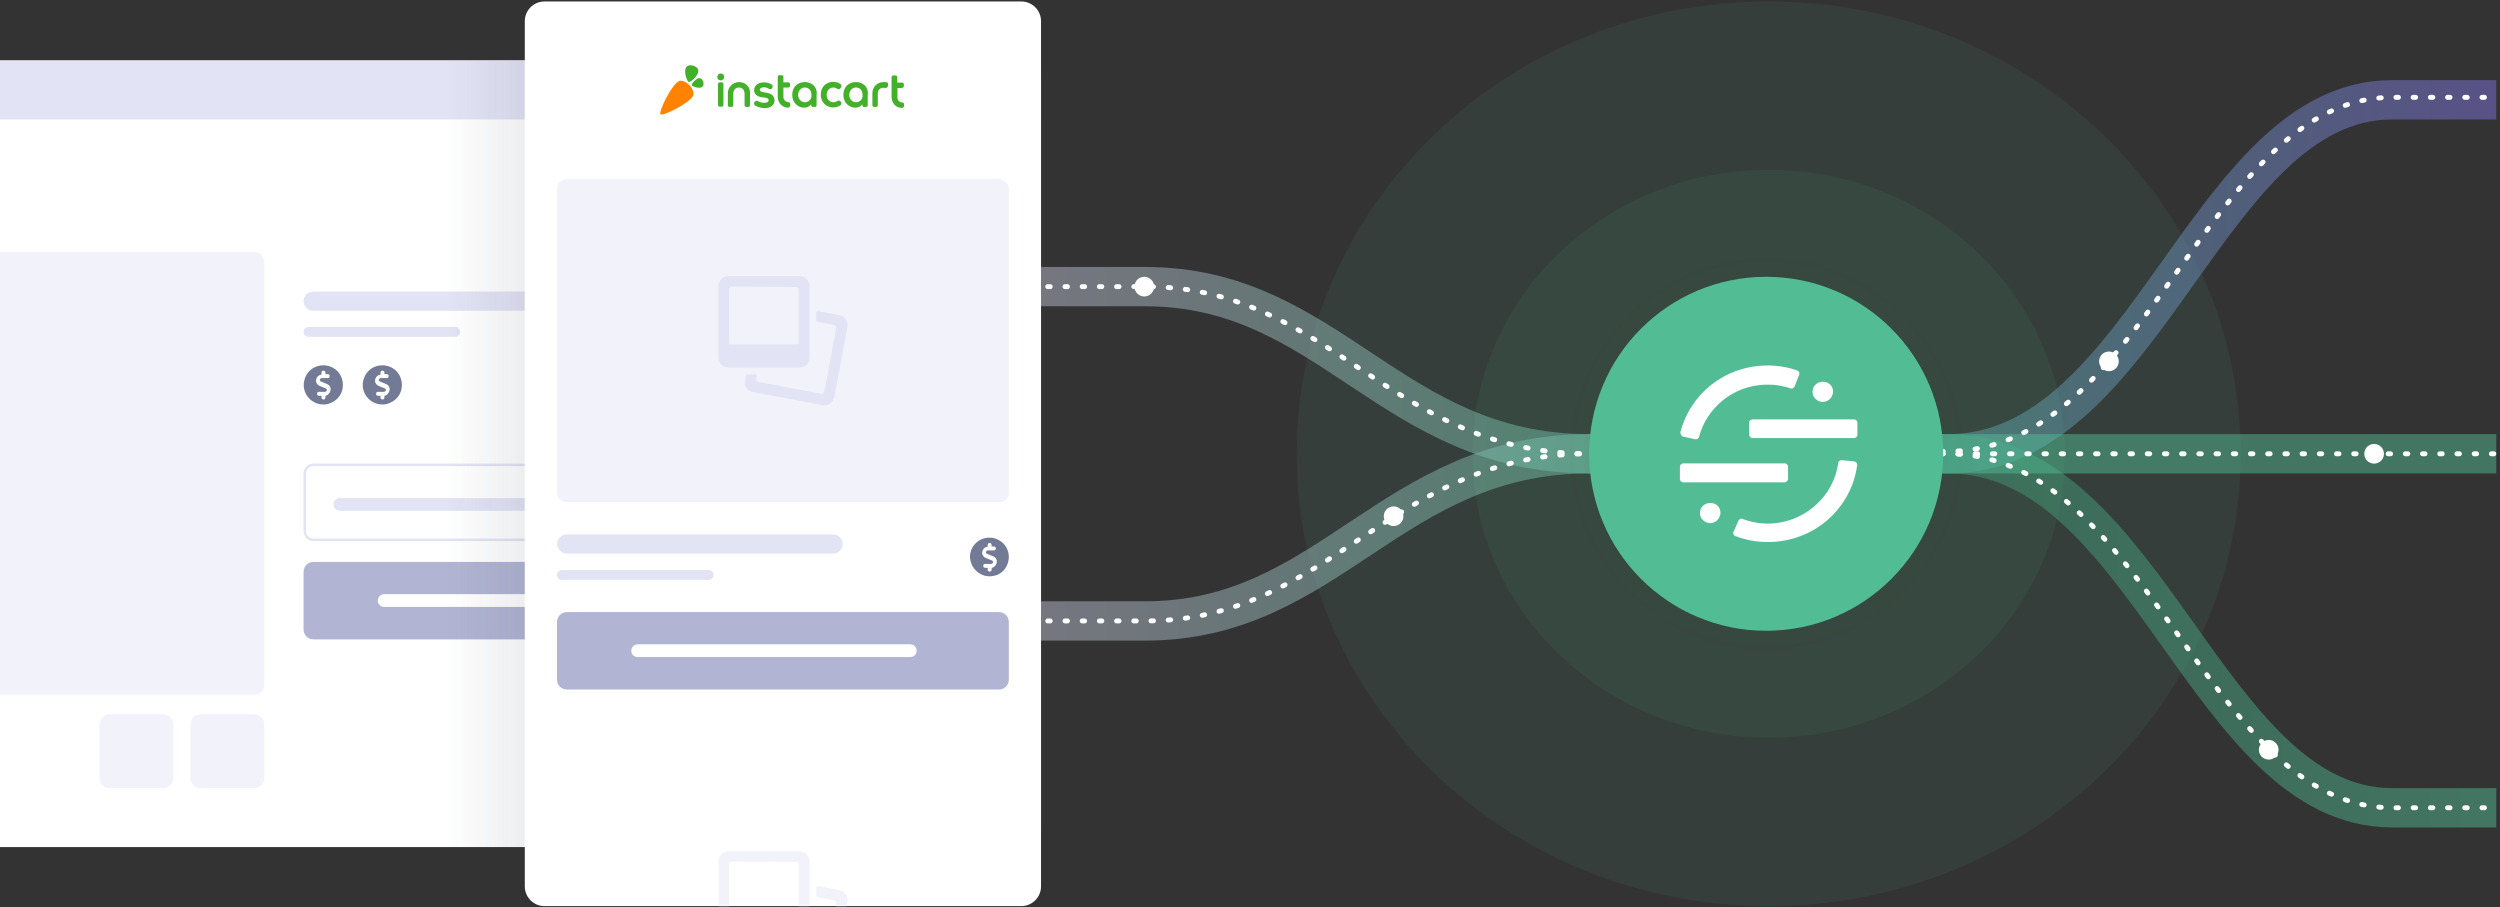 <svg width="1017" height="369" viewBox="0 0 1017 369" fill="none" xmlns="http://www.w3.org/2000/svg">
<rect x="0" y="0" width="1017" height="369" fill="#333333" stroke="none"/>
<path opacity="0.08" d="M719.489 368.6C825.528 368.6 911.489 286.22 911.489 184.6C911.489 82.98 825.528 0.6 719.489 0.6C613.451 0.6 527.489 82.98 527.489 184.6C527.489 286.22 613.451 368.6 719.489 368.6Z" fill="#52BD95"/>
<path opacity="0.08" d="M719.489 300.1C786.04 300.1 839.989 248.389 839.989 184.6C839.989 120.811 786.04 69.1 719.489 69.1C652.939 69.1 598.989 120.811 598.989 184.6C598.989 248.389 652.939 300.1 719.489 300.1Z" fill="#52BD95"/>
<path d="M-88.511 24.6H415.489C419.889 24.6 423.489 28.2 423.489 32.6V336.6C423.489 341 419.889 344.6 415.489 344.6H-88.511C-92.911 344.6 -96.511 341 -96.511 336.6V32.6C-96.511 28.2 -92.911 24.6 -88.511 24.6Z" fill="white"/>
<path d="M-96.511 28.6C-96.511 26.4 -94.711 24.6 -92.511 24.6H419.489C421.689 24.6 423.489 26.4 423.489 28.6V48.6H-96.511V28.6Z" fill="#E2E3F4"/>
<path d="M127.489 228.6H303.289C305.489 228.6 307.289 230.4 307.289 232.6V256.1C307.289 258.3 305.489 260.1 303.289 260.1H127.489C125.289 260.1 123.489 258.3 123.489 256.1V232.6C123.489 230.4 125.289 228.6 127.489 228.6Z" fill="#B1B5D3"/>
<path d="M127.489 189.1H303.289C305.189 189.1 306.789 190.7 306.789 192.6V216.1C306.789 218 305.189 219.6 303.289 219.6H127.489C125.589 219.6 123.989 218 123.989 216.1V192.6C123.989 190.6 125.589 189.1 127.489 189.1Z" stroke="#E2E3F4"/>
<path d="M156.289 241.7H267.189C268.689 241.7 269.789 242.9 269.789 244.3C269.789 245.8 268.589 246.9 267.189 246.9H156.289C154.789 246.9 153.689 245.7 153.689 244.3C153.689 242.9 154.889 241.7 156.289 241.7Z" fill="white"/>
<path d="M138.289 202.6H249.189C250.689 202.6 251.789 203.8 251.789 205.2C251.789 206.7 250.589 207.8 249.189 207.8H138.289C136.789 207.8 135.689 206.6 135.689 205.2C135.689 203.7 136.889 202.6 138.289 202.6Z" fill="#E2E3F4"/>
<path d="M127.389 118.6H235.689C237.889 118.6 239.589 120.4 239.589 122.5C239.589 124.7 237.789 126.4 235.689 126.4H127.389C125.189 126.4 123.489 124.6 123.489 122.5C123.489 120.3 125.289 118.6 127.389 118.6Z" fill="#E2E3F4"/>
<path d="M125.489 133H185.189C186.289 133 187.189 133.9 187.189 135C187.189 136.1 186.289 137 185.189 137H125.489C124.389 137 123.489 136.1 123.489 135C123.489 133.9 124.389 133 125.489 133Z" fill="#E2E3F4"/>
<path opacity="0.48" d="M-68.511 102.6H103.489C105.689 102.6 107.489 104.4 107.489 106.6V278.6C107.489 280.8 105.689 282.6 103.489 282.6H-68.511C-70.711 282.6 -72.511 280.8 -72.511 278.6V106.6C-72.511 104.4 -70.711 102.6 -68.511 102.6Z" fill="#E2E3F4"/>
<path opacity="0.48" d="M44.489 290.6H66.489C68.689 290.6 70.489 292.4 70.489 294.6V316.6C70.489 318.8 68.689 320.6 66.489 320.6H44.489C42.289 320.6 40.489 318.8 40.489 316.6V294.6C40.489 292.4 42.289 290.6 44.489 290.6Z" fill="#E2E3F4"/>
<path opacity="0.48" d="M81.489 290.6H103.489C105.689 290.6 107.489 292.4 107.489 294.6V316.6C107.489 318.8 105.689 320.6 103.489 320.6H81.489C79.289 320.6 77.489 318.8 77.489 316.6V294.6C77.489 292.4 79.289 290.6 81.489 290.6Z" fill="#E2E3F4"/>
<path d="M131.489 148.6C129.889 148.6 128.389 149.1 127.089 149.9C125.789 150.8 124.789 152 124.189 153.5C123.589 155 123.389 156.6 123.689 158.1C123.989 159.7 124.789 161.1 125.889 162.2C126.989 163.3 128.389 164.1 129.989 164.4C131.589 164.7 133.189 164.6 134.589 163.9C136.089 163.3 137.289 162.3 138.189 161C139.089 159.7 139.489 158.1 139.489 156.6C139.489 154.5 138.689 152.4 137.189 150.9C135.689 149.4 133.589 148.6 131.489 148.6ZM132.489 161C132.489 161 132.389 161 132.389 161.1V161.2V161.7C132.389 161.9 132.289 162.1 132.189 162.3C131.989 162.5 131.789 162.5 131.589 162.5C131.389 162.5 131.189 162.4 130.989 162.3C130.789 162.1 130.789 161.9 130.789 161.7V161.2C130.789 161.2 130.789 161.2 130.789 161.1C130.789 161.1 130.789 161.1 130.789 161C130.789 161 130.789 161 130.689 161C130.689 161 130.689 161 130.589 161H129.789C129.589 161 129.389 160.9 129.189 160.8C128.989 160.6 128.989 160.4 128.989 160.2C128.989 160 129.089 159.8 129.189 159.6C129.389 159.4 129.589 159.4 129.789 159.4H132.189C132.389 159.4 132.489 159.3 132.689 159.2C132.789 159.1 132.889 158.9 132.989 158.8C132.989 158.6 132.989 158.5 132.889 158.3C132.789 158.1 132.689 158 132.489 158L130.089 157C129.589 156.8 129.189 156.5 128.889 156C128.589 155.5 128.489 155 128.589 154.5C128.689 154 128.889 153.5 129.289 153.1C129.689 152.7 130.189 152.5 130.689 152.4C130.689 152.4 130.789 152.4 130.789 152.3V152.2V151.6C130.789 151.4 130.889 151.2 130.989 151C131.189 150.8 131.389 150.8 131.589 150.8C131.789 150.8 131.989 150.9 132.189 151C132.389 151.2 132.389 151.4 132.389 151.6V152.1V152.2H132.489H133.289C133.489 152.2 133.689 152.3 133.889 152.4C134.089 152.6 134.089 152.8 134.089 153C134.089 153.2 133.989 153.4 133.889 153.6C133.689 153.8 133.489 153.8 133.289 153.8H130.889C130.689 153.8 130.589 153.9 130.389 154C130.289 154.1 130.189 154.3 130.089 154.4C130.089 154.6 130.089 154.7 130.189 154.9C130.289 155.1 130.389 155.2 130.589 155.2L132.989 156.2C133.489 156.4 133.889 156.7 134.189 157.2C134.489 157.7 134.589 158.2 134.489 158.7C134.389 159.2 134.189 159.7 133.789 160.1C133.489 160.6 132.989 160.9 132.489 161Z" fill="#737A96"/>
<path d="M155.489 148.6C153.889 148.6 152.389 149.1 151.089 149.9C149.789 150.8 148.789 152 148.189 153.5C147.589 155 147.389 156.6 147.689 158.1C147.989 159.7 148.789 161.1 149.889 162.2C150.989 163.3 152.389 164.1 153.989 164.4C155.589 164.7 157.189 164.6 158.589 163.9C160.089 163.3 161.289 162.3 162.189 161C163.089 159.7 163.489 158.1 163.489 156.6C163.489 154.5 162.689 152.4 161.189 150.9C159.689 149.4 157.589 148.6 155.489 148.6ZM156.489 161C156.489 161 156.389 161 156.389 161.1V161.2V161.7C156.389 161.9 156.289 162.1 156.189 162.3C155.989 162.5 155.789 162.5 155.589 162.5C155.389 162.5 155.189 162.4 154.989 162.3C154.789 162.1 154.789 161.9 154.789 161.7V161.2C154.789 161.2 154.789 161.2 154.789 161.1C154.789 161.1 154.789 161.1 154.789 161C154.789 161 154.789 161 154.689 161C154.689 161 154.689 161 154.589 161H153.789C153.589 161 153.389 160.9 153.189 160.8C152.989 160.6 152.989 160.4 152.989 160.2C152.989 160 153.089 159.8 153.189 159.6C153.389 159.4 153.589 159.4 153.789 159.4H156.189C156.389 159.4 156.489 159.3 156.689 159.2C156.789 159.1 156.889 158.9 156.989 158.8C156.989 158.6 156.989 158.5 156.889 158.3C156.789 158.1 156.689 158 156.489 158L154.089 157C153.589 156.8 153.189 156.5 152.889 156C152.589 155.5 152.489 155 152.589 154.5C152.689 154 152.889 153.5 153.289 153.1C153.689 152.7 154.189 152.5 154.689 152.4C154.689 152.4 154.789 152.4 154.789 152.3V152.2V151.6C154.789 151.4 154.889 151.2 154.989 151C155.189 150.8 155.389 150.8 155.589 150.8C155.789 150.8 155.989 150.9 156.189 151C156.389 151.2 156.389 151.4 156.389 151.6V152.1V152.2H156.489H157.289C157.489 152.2 157.689 152.3 157.889 152.4C158.089 152.6 158.089 152.8 158.089 153C158.089 153.2 157.989 153.4 157.889 153.6C157.689 153.8 157.489 153.8 157.289 153.8H154.889C154.689 153.8 154.589 153.9 154.389 154C154.289 154.1 154.189 154.3 154.089 154.4C154.089 154.6 154.089 154.7 154.189 154.9C154.289 155.1 154.389 155.2 154.589 155.2L156.989 156.2C157.489 156.4 157.889 156.7 158.189 157.2C158.489 157.7 158.589 158.2 158.489 158.7C158.389 159.2 158.189 159.7 157.789 160.1C157.489 160.6 156.989 160.9 156.489 161Z" fill="#737A96"/>
<path opacity="0.08" d="M213.489 24.6H181.489V344.6H213.489V24.6Z" fill="url(#paint0_linear)"/>
<path d="M221.489 0.6H415.489C419.889 0.6 423.489 4.2 423.489 8.6V360.6C423.489 365 419.889 368.6 415.489 368.6H221.489C217.089 368.6 213.489 365 213.489 360.6V8.6C213.489 4.2 217.089 0.6 221.489 0.6Z" fill="white"/>
<path d="M230.589 249H406.389C408.589 249 410.389 250.8 410.389 253V276.5C410.389 278.7 408.589 280.5 406.389 280.5H230.589C228.389 280.5 226.589 278.7 226.589 276.5V253C226.589 250.8 228.389 249 230.589 249Z" fill="#B1B5D3"/>
<path d="M259.389 262.1H370.289C371.789 262.1 372.889 263.3 372.889 264.7C372.889 266.2 371.689 267.3 370.289 267.3H259.389C257.889 267.3 256.789 266.1 256.789 264.7C256.789 263.3 257.989 262.1 259.389 262.1Z" fill="white"/>
<path d="M230.589 217.4H338.889C341.089 217.4 342.789 219.2 342.789 221.3C342.789 223.5 340.989 225.2 338.889 225.2H230.589C228.389 225.2 226.689 223.4 226.689 221.3C226.589 219.2 228.389 217.4 230.589 217.4Z" fill="#E2E3F4"/>
<path d="M228.589 231.9H288.289C289.389 231.9 290.289 232.8 290.289 233.9C290.289 235 289.389 235.9 288.289 235.9H228.589C227.489 235.9 226.589 235 226.589 233.9C226.589 232.8 227.489 231.9 228.589 231.9Z" fill="#E2E3F4"/>
<path opacity="0.48" d="M230.589 72.9H406.389C408.589 72.9 410.389 74.7 410.389 76.9V200.3C410.389 202.5 408.589 204.3 406.389 204.3H230.589C228.389 204.3 226.589 202.5 226.589 200.3V76.9C226.589 74.6 228.389 72.9 230.589 72.9Z" fill="#E2E3F4"/>
<path d="M344.689 133C344.889 131.9 344.689 130.8 344.089 129.9C343.489 129 342.489 128.4 341.489 128.2L332.689 126.6C332.589 126.6 332.489 126.6 332.489 126.6C332.389 126.6 332.389 126.7 332.289 126.7C332.189 126.8 332.189 126.8 332.189 126.9C332.189 127 332.089 127.1 332.089 127.1V130.4C332.089 130.5 332.089 130.7 332.189 130.7C332.289 130.8 332.389 130.9 332.489 130.9L339.289 132.2C339.589 132.3 339.789 132.4 339.989 132.7C340.189 132.9 340.189 133.2 340.189 133.5L335.389 159.3C335.289 159.6 335.189 159.8 334.889 160C334.689 160.2 334.389 160.2 334.089 160.2L308.489 155.4C308.189 155.3 307.989 155.2 307.789 154.9C307.589 154.7 307.589 154.4 307.589 154.1L307.789 152.9C307.789 152.8 307.789 152.7 307.789 152.7C307.789 152.6 307.689 152.5 307.689 152.5C307.589 152.4 307.589 152.4 307.489 152.4C307.389 152.4 307.289 152.3 307.289 152.3H303.989C303.889 152.3 303.789 152.3 303.689 152.4C303.589 152.5 303.489 152.6 303.489 152.7L303.089 154.7C302.889 155.8 303.089 156.9 303.689 157.8C304.289 158.7 305.289 159.3 306.289 159.5L334.589 164.8C334.789 164.8 335.089 164.9 335.389 164.9C336.389 164.9 337.289 164.6 337.989 163.9C338.689 163.3 339.189 162.4 339.389 161.5L344.689 133Z" fill="#E2E3F4"/>
<path d="M325.189 149.5C326.289 149.5 327.289 149.1 328.089 148.3C328.889 147.5 329.289 146.5 329.289 145.4V116.4C329.289 115.3 328.889 114.3 328.089 113.5C327.289 112.7 326.289 112.3 325.189 112.3H296.389C295.289 112.3 294.289 112.7 293.489 113.5C292.689 114.3 292.289 115.3 292.289 116.4V145.4C292.289 146.5 292.689 147.5 293.489 148.3C294.289 149.1 295.289 149.5 296.389 149.5H325.189ZM323.789 116.7C324.089 116.7 324.389 116.8 324.589 117C324.789 117.2 324.889 117.5 324.889 117.8V139.6C324.889 139.7 324.889 139.7 324.889 139.8C324.889 139.9 324.789 139.9 324.789 140C324.689 140.1 324.689 140.1 324.589 140.1C324.489 140.1 324.489 140.1 324.389 140.1H297.189C297.089 140.1 296.889 140 296.789 139.9C296.689 139.8 296.589 139.7 296.589 139.5V117.7C296.589 117.4 296.689 117.1 296.889 116.9C297.089 116.7 297.389 116.6 297.689 116.6L323.789 116.7Z" fill="#E2E3F4"/>
<path d="M402.489 218.7C400.889 218.7 399.389 219.2 398.089 220C396.789 220.9 395.789 222.1 395.189 223.5C394.589 224.9 394.389 226.5 394.789 228.1C395.089 229.6 395.889 231 396.989 232.1C398.089 233.2 399.489 234 400.989 234.3C402.489 234.6 404.089 234.4 405.589 233.9C406.989 233.3 408.289 232.3 409.089 231C409.889 229.7 410.389 228.2 410.389 226.6C410.389 224.5 409.589 222.5 408.089 221C406.589 219.6 404.589 218.7 402.489 218.7ZM403.489 231C403.489 231 403.389 231 403.389 231.1V231.2V231.7C403.389 231.9 403.289 232.1 403.189 232.3C402.989 232.5 402.789 232.5 402.589 232.5C402.389 232.5 402.189 232.4 401.989 232.3C401.789 232.1 401.789 231.9 401.789 231.7V231.2C401.789 231.2 401.789 231.2 401.789 231.1C401.789 231.1 401.789 231.1 401.789 231C401.789 231 401.789 231 401.689 231C401.689 231 401.689 231 401.589 231H400.789C400.589 231 400.389 230.9 400.189 230.8C399.989 230.6 399.989 230.4 399.989 230.2C399.989 230 400.089 229.8 400.189 229.6C400.389 229.4 400.589 229.4 400.789 229.4H403.189C403.389 229.4 403.489 229.3 403.689 229.2C403.789 229.1 403.889 228.9 403.989 228.8C403.989 228.6 403.989 228.5 403.889 228.3C403.789 228.1 403.689 228 403.489 228L401.089 227C400.589 226.8 400.189 226.5 399.889 226C399.589 225.6 399.489 225 399.589 224.5C399.689 224 399.889 223.5 400.289 223.1C400.689 222.7 401.089 222.5 401.689 222.4C401.689 222.4 401.789 222.4 401.789 222.3V222.2V221.7C401.789 221.5 401.889 221.3 401.989 221.1C402.189 220.9 402.389 220.9 402.589 220.9C402.789 220.9 402.989 221 403.189 221.1C403.389 221.3 403.389 221.5 403.389 221.7V222.2V222.3H403.489H404.289C404.489 222.3 404.689 222.4 404.889 222.5C405.089 222.7 405.089 222.9 405.089 223.1C405.089 223.3 404.989 223.5 404.889 223.7C404.689 223.9 404.489 223.9 404.289 223.9H401.889C401.689 223.9 401.589 224 401.389 224.1C401.289 224.2 401.189 224.4 401.089 224.5C401.089 224.7 401.089 224.8 401.189 225C401.289 225.2 401.389 225.3 401.589 225.3L403.989 226.3C404.489 226.5 404.889 226.8 405.189 227.3C405.489 227.8 405.589 228.3 405.489 228.8C405.389 229.3 405.189 229.8 404.789 230.2C404.489 230.6 403.989 230.9 403.489 231Z" fill="#737A96"/>
<path d="M280.389 34.6C281.589 35.8 282.489 37.7 281.989 38.9C280.489 42 269.589 47.4 268.689 46.5C267.789 45.6 273.089 34.5 276.189 33C277.289 32.4 279.189 33.4 280.389 34.6Z" fill="#FF8200"/>
<path d="M286.089 33.3C285.889 32.6 285.389 31.9 284.689 31.8C283.389 31.6 281.289 34 281.389 34.6C281.589 35.2 284.489 36.2 285.589 35.4C286.289 34.9 286.289 34 286.089 33.3ZM281.989 26.7C282.989 27 283.989 27.7 284.089 28.7C284.289 30.6 280.989 33.6 280.189 33.3C279.389 33.1 277.989 28.9 279.189 27.3C279.789 26.5 280.989 26.4 281.989 26.7Z" fill="#43B02A"/>
<path d="M311.589 37.7L310.589 37.5C309.689 37.4 309.089 37.1 309.089 36.5C309.089 35.9 309.789 35.5 310.889 35.5C311.589 35.5 312.189 35.8 312.789 36.1L312.889 36.2C312.989 36.3 313.189 36.3 313.289 36.3C313.589 36.3 313.989 36.1 314.089 35.8L314.189 35.7C314.289 35.5 314.389 35.2 314.289 34.9C314.189 34.6 314.089 34.4 313.789 34.3C312.989 33.9 312.089 33.5 310.889 33.5C308.389 33.5 306.789 34.7 306.789 36.7C306.789 38.3 307.889 39.3 310.089 39.6L311.089 39.7C312.089 39.8 312.689 40.2 312.689 40.7C312.689 41.2 312.489 41.8 310.789 41.8C309.889 41.8 308.989 41.6 308.289 41.1C308.189 41 307.989 41 307.789 41C307.489 41 307.189 41.2 306.989 41.5L306.889 41.6C306.789 41.8 306.689 42.1 306.789 42.4C306.889 42.7 306.989 42.9 307.289 43C308.589 43.7 310.089 44 310.889 44C313.489 44 315.089 42.8 315.089 40.8C314.989 38.9 313.789 38 311.589 37.7Z" fill="#43B02A"/>
<path d="M341.889 41.2C341.689 41 341.389 40.9 341.189 40.9C340.989 40.9 340.789 41 340.689 41.1C340.189 41.4 339.589 41.6 338.989 41.6C337.389 41.6 336.289 40.3 336.289 38.6C336.289 36.9 337.389 35.6 338.989 35.6C339.589 35.6 340.089 35.8 340.589 36.1C340.989 36.4 341.589 36.3 341.889 35.9L341.989 35.8C342.189 35.6 342.289 35.2 342.289 34.9C342.289 34.6 342.089 34.3 341.789 34.1C340.989 33.6 340.089 33.3 338.989 33.3C335.989 33.3 333.889 35.4 333.889 38.5C333.889 41.5 335.989 43.7 338.989 43.7C339.989 43.7 340.989 43.4 341.789 42.9C342.089 42.7 342.189 42.4 342.289 42.1C342.289 41.9 342.189 41.6 341.889 41.2Z" fill="#43B02A"/>
<path d="M293.189 29.9C292.389 29.9 291.789 30.5 291.789 31.3C291.789 32.1 292.389 32.7 293.189 32.7C293.989 32.7 294.589 32.1 294.589 31.3C294.589 30.5 293.989 29.9 293.189 29.9Z" fill="#43B02A"/>
<path d="M293.589 33.5H292.789C292.389 33.5 292.089 33.8 292.089 34.2V42.7C292.089 43.1 292.389 43.4 292.789 43.4H293.589C293.989 43.4 294.289 43.1 294.289 42.7V34.2C294.389 33.8 293.989 33.5 293.589 33.5Z" fill="#43B02A"/>
<path d="M320.689 41.5C319.789 41.5 318.689 40.8 318.689 39.5V35.6H320.689C321.089 35.6 321.389 35.3 321.389 34.9V34.2C321.389 33.8 321.089 33.5 320.689 33.5H318.689V31.3C318.689 30.9 318.389 30.6 317.989 30.6H317.089C316.689 30.6 316.389 30.9 316.389 31.3V39.4C316.389 41.7 318.089 43.8 320.589 43.8C320.789 43.8 321.089 43.7 321.189 43.5C321.389 43.3 321.489 43.1 321.489 42.9V42.3C321.389 41.9 321.089 41.5 320.689 41.5Z" fill="#43B02A"/>
<path d="M300.689 33.4C297.789 33.4 296.089 35.8 296.089 37.8V42.8C296.089 43.2 296.389 43.5 296.789 43.5H297.589C297.989 43.5 298.289 43.2 298.289 42.8V38.2C298.289 36.7 299.189 35.6 300.589 35.6C301.989 35.6 302.889 36.6 302.889 38.2V42.8C302.889 43.2 303.189 43.5 303.589 43.5H304.389C304.789 43.5 305.089 43.2 305.089 42.8V37.8C305.289 35.8 303.589 33.4 300.689 33.4Z" fill="#43B02A"/>
<path d="M360.889 33.5C360.589 33.4 359.789 33.4 359.389 33.4H359.289C356.989 33.4 354.889 35.3 354.889 37.9V42.8C354.889 43.2 355.189 43.5 355.589 43.5H356.389C356.789 43.5 357.089 43.2 357.089 42.8V38C357.089 36.6 358.089 35.7 359.289 35.7C359.489 35.7 359.789 35.7 359.989 35.8C360.089 35.8 360.089 35.8 360.189 35.8C360.689 35.8 361.089 35.5 361.189 35C361.289 34.7 361.289 34.6 361.289 34.4C361.289 34.2 361.289 34 361.189 33.9C361.189 33.7 361.089 33.6 360.889 33.5Z" fill="#43B02A"/>
<path d="M366.989 35.7C367.389 35.7 367.689 35.4 367.689 35V34.3C367.689 33.9 367.389 33.6 366.989 33.6H364.989V31.4C364.989 31 364.689 30.7 364.289 30.7H363.389C362.989 30.7 362.689 31 362.689 31.4V39.5C362.689 41.8 364.389 43.9 366.889 43.9C367.089 43.9 367.389 43.8 367.489 43.6C367.689 43.4 367.789 43.2 367.789 43V42.4C367.789 42 367.489 41.7 367.089 41.7C366.189 41.7 365.089 41 365.089 39.7V35.8H366.989V35.7Z" fill="#43B02A"/>
<path d="M351.089 34.2C350.289 33.7 349.389 33.4 348.289 33.4C348.289 33.4 348.289 33.4 348.189 33.4C348.089 33.4 348.189 33.4 348.089 33.4C347.089 33.4 346.089 33.7 345.289 34.2C343.889 35.1 343.089 36.6 343.089 38.6C343.089 40.6 343.989 42.2 345.489 43.1C346.189 43.5 346.989 43.8 347.889 43.8C349.489 43.8 350.489 42.9 350.789 42.4V42.8C350.789 43.2 351.089 43.5 351.489 43.5H352.289C352.689 43.5 352.989 43.2 352.989 42.8V38.6C353.289 36.7 352.489 35.1 351.089 34.2ZM349.189 41.4C348.889 41.5 348.689 41.5 348.389 41.6C348.389 41.6 348.389 41.6 348.289 41.6C348.289 41.6 348.289 41.6 348.189 41.6C348.189 41.6 348.189 41.6 348.089 41.6C347.789 41.6 347.589 41.5 347.289 41.4C346.189 41 345.489 39.9 345.489 38.6C345.489 37 346.489 35.8 347.889 35.6H347.989C347.989 35.6 347.989 35.6 348.089 35.6H348.189H348.289C348.289 35.6 348.289 35.6 348.389 35.6H348.489C349.889 35.7 350.889 36.9 350.889 38.6C350.989 40 350.289 41 349.189 41.4Z" fill="#43B02A"/>
<path d="M330.289 34.2C329.489 33.7 328.589 33.4 327.489 33.4C327.489 33.4 327.489 33.4 327.389 33.4C327.289 33.4 327.389 33.4 327.289 33.4C326.289 33.4 325.289 33.7 324.489 34.2C323.089 35.1 322.289 36.6 322.289 38.6C322.289 40.6 323.189 42.2 324.689 43.1C325.389 43.5 326.189 43.8 327.089 43.8C328.689 43.8 329.689 42.9 329.989 42.4V42.8C329.989 43.2 330.289 43.5 330.689 43.5H331.489C331.889 43.5 332.189 43.2 332.189 42.8V38.6C332.489 36.7 331.689 35.1 330.289 34.2ZM328.389 41.4C328.089 41.5 327.889 41.5 327.589 41.6C327.589 41.6 327.589 41.6 327.489 41.6C327.489 41.6 327.489 41.6 327.389 41.6C327.389 41.6 327.389 41.6 327.289 41.6C326.989 41.6 326.789 41.5 326.489 41.4C325.389 41 324.689 39.9 324.689 38.6C324.689 37 325.689 35.8 327.089 35.6H327.189C327.189 35.6 327.189 35.6 327.289 35.6H327.389H327.489C327.489 35.6 327.489 35.6 327.589 35.6H327.689C329.089 35.7 330.089 36.9 330.089 38.6C330.189 40 329.489 41 328.389 41.4Z" fill="#43B02A"/>
<path opacity="0.48" d="M719.489 184.6H646.489C565.689 184.6 541.189 252.6 465.889 252.6H423.489" stroke="url(#paint1_linear)" stroke-width="16"/>
<path opacity="0.48" d="M719.489 184.6H646.489C565.689 184.6 541.189 116.6 465.889 116.6H423.489" stroke="url(#paint2_linear)" stroke-width="16"/>
<path opacity="0.48" d="M719.489 184.6H792.489C873.289 184.6 897.789 40.6 973.089 40.6H1015.49" stroke="url(#paint3_linear)" stroke-width="16"/>
<path opacity="0.48" d="M719.489 184.6H792.489C873.289 184.6 897.789 328.6 973.089 328.6H1015.49" stroke="url(#paint4_linear)" stroke-width="16"/>
<path opacity="0.48" d="M719.489 184.6H792.489C873.289 184.6 897.789 184.6 973.089 184.6H1015.49" stroke="url(#paint5_linear)" stroke-width="16"/>
<path d="M719.489 184.6H646.489C565.689 184.6 541.189 252.6 465.889 252.6H423.489" stroke="white" stroke-width="2" stroke-miterlimit="10" stroke-linecap="round" stroke-linejoin="round" stroke-dasharray="1 6"/>
<path d="M719.489 184.6H646.489C565.689 184.6 541.189 116.6 465.889 116.6H423.489" stroke="white" stroke-width="2" stroke-miterlimit="10" stroke-linecap="round" stroke-linejoin="round" stroke-dasharray="1 6"/>
<path d="M719.489 183.6H792.489C873.289 183.6 897.789 39.6 973.089 39.6H1015.49" stroke="white" stroke-width="2" stroke-miterlimit="10" stroke-linecap="round" stroke-linejoin="round" stroke-dasharray="1 6"/>
<path d="M719.489 184.6H792.489C873.289 184.6 897.789 328.6 973.089 328.6H1015.49" stroke="white" stroke-width="2" stroke-miterlimit="10" stroke-linecap="round" stroke-linejoin="round" stroke-dasharray="1 6"/>
<path d="M719.489 184.6H792.489C873.289 184.6 897.789 184.6 973.089 184.6H1015.49" stroke="white" stroke-width="2" stroke-miterlimit="10" stroke-linecap="round" stroke-linejoin="round" stroke-dasharray="1 6"/>
<path opacity="0.64" d="M675.489 176.6H659.489V192.6H675.489V176.6Z" fill="url(#paint6_linear)"/>
<path opacity="0.64" d="M779.489 176.6H763.489V192.6H779.489V176.6Z" fill="url(#paint7_linear)"/>
<path d="M465.489 120.6C467.698 120.6 469.489 118.809 469.489 116.6C469.489 114.391 467.698 112.6 465.489 112.6C463.28 112.6 461.489 114.391 461.489 116.6C461.489 118.809 463.28 120.6 465.489 120.6Z" fill="white"/>
<path d="M857.914 151C860.123 151 861.914 149.209 861.914 147C861.914 144.791 860.123 143 857.914 143C855.705 143 853.914 144.791 853.914 147C853.914 149.209 855.705 151 857.914 151Z" fill="white"/>
<path d="M965.789 188.6C967.998 188.6 969.789 186.809 969.789 184.6C969.789 182.391 967.998 180.6 965.789 180.6C963.58 180.6 961.789 182.391 961.789 184.6C961.789 186.809 963.58 188.6 965.789 188.6Z" fill="white"/>
<path d="M922.914 309C925.123 309 926.914 307.209 926.914 305C926.914 302.791 925.123 301 922.914 301C920.705 301 918.914 302.791 918.914 305C918.914 307.209 920.705 309 922.914 309Z" fill="white"/>
<path d="M566.914 214C569.123 214 570.914 212.209 570.914 210C570.914 207.791 569.123 206 566.914 206C564.705 206 562.914 207.791 562.914 210C562.914 212.209 564.705 214 566.914 214Z" fill="white"/>
<g opacity="0.2">
<path opacity="0.2" d="M718.489 273.5C767.587 273.5 807.389 233.698 807.389 184.6C807.389 135.502 767.587 95.7 718.489 95.7C669.391 95.7 629.589 135.502 629.589 184.6C629.589 233.698 669.391 273.5 718.489 273.5Z" fill="url(#paint8_radial)"/>
</g>
<path d="M718.489 256.6C758.254 256.6 790.489 224.365 790.489 184.6C790.489 144.836 758.254 112.6 718.489 112.6C678.725 112.6 646.489 144.836 646.489 184.6C646.489 224.365 678.725 256.6 718.489 256.6Z" fill="#52BD95"/>
<path d="M683.789 176.7C683.689 176.5 683.589 176.4 683.589 176.2C683.589 176 683.589 175.8 683.589 175.7C685.589 168.2 689.889 161.5 696.089 156.6C700.889 152.8 706.689 150.2 712.789 149.2C718.889 148.2 725.289 148.6 731.089 150.7C731.289 150.8 731.389 150.9 731.589 151C731.689 151.1 731.789 151.3 731.889 151.4C731.989 151.7 731.989 152.1 731.889 152.5L730.089 157.1C729.989 157.4 729.689 157.7 729.389 157.9C729.089 158.1 728.689 158.1 728.389 158C723.789 156.4 718.789 156.1 713.989 156.9C709.189 157.7 704.689 159.8 700.889 162.8C696.089 166.7 692.689 171.9 691.189 177.7C691.089 178 690.989 178.2 690.689 178.4C690.489 178.6 690.189 178.7 689.889 178.7H689.589L684.689 177.6C684.489 177.6 684.289 177.5 684.189 177.4C683.989 177 683.889 176.8 683.789 176.7Z" fill="white"/>
<path d="M755.189 188.2C755.089 188.1 754.889 187.9 754.789 187.9C754.589 187.8 754.489 187.8 754.289 187.7L749.289 187.2C748.889 187.2 748.589 187.3 748.289 187.5C747.989 187.7 747.789 188 747.789 188.4C746.889 195 743.589 201.1 738.489 205.6C734.589 209.1 729.689 211.5 724.489 212.5C719.289 213.5 713.789 213 708.889 211.1C708.689 211 708.589 211 708.389 211C708.189 211 707.989 211 707.889 211.1C707.689 211.2 707.589 211.3 707.489 211.4C707.389 211.5 707.289 211.7 707.189 211.8L705.189 216.4C705.089 216.6 705.089 216.7 705.089 216.9C705.089 217.1 705.089 217.3 705.189 217.4C705.289 217.6 705.389 217.7 705.489 217.8C705.589 217.9 705.789 218 705.989 218.1C710.189 219.7 714.689 220.5 719.189 220.5C728.289 220.5 737.089 217.2 743.789 211.2C750.289 205.4 754.389 197.6 755.489 189.2C755.489 189 755.489 188.8 755.489 188.7C755.389 188.5 755.289 188.3 755.189 188.2Z" fill="white"/>
<path d="M727.389 194.9V189.9C727.389 189.5 727.289 189.2 726.989 188.9C726.689 188.6 726.389 188.5 725.989 188.5H684.789C684.389 188.5 684.089 188.7 683.789 188.9C683.489 189.2 683.389 189.5 683.389 189.9V194.9C683.389 195.1 683.389 195.3 683.489 195.4C683.589 195.6 683.689 195.7 683.789 195.8C683.889 195.9 684.089 196 684.289 196.1C684.489 196.2 684.689 196.2 684.789 196.2H725.889C726.089 196.2 726.289 196.2 726.389 196.1C726.589 196 726.689 195.9 726.889 195.8C726.989 195.7 727.089 195.5 727.189 195.4C727.389 195.2 727.389 195.1 727.389 194.9Z" fill="white"/>
<path d="M711.589 171.8V176.8C711.589 177.2 711.689 177.5 711.989 177.8C712.289 178.1 712.589 178.2 712.989 178.2H754.189C754.389 178.2 754.589 178.2 754.689 178.1C754.889 178 754.989 177.9 755.189 177.8C755.289 177.7 755.389 177.5 755.489 177.4C755.589 177.2 755.589 177.1 755.589 176.9V171.9C755.589 171.6 755.389 171.2 755.189 171C754.889 170.8 754.589 170.6 754.189 170.6H712.989C712.589 170.6 712.289 170.8 711.989 171C711.689 171.2 711.589 171.5 711.589 171.8Z" fill="white"/>
<path d="M741.689 155.3C740.889 155.3 739.989 155.5 739.289 155.9C738.589 156.3 737.989 157 737.689 157.7C737.389 158.4 737.289 159.3 737.389 160.1C737.589 160.9 737.889 161.6 738.489 162.2C739.089 162.8 739.789 163.2 740.589 163.4C741.389 163.6 742.289 163.5 742.989 163.2C743.789 162.9 744.389 162.4 744.889 161.7C745.389 161 745.589 160.3 745.689 159.4C745.689 159.4 745.689 159.4 745.689 159.3C745.689 158.2 745.289 157.2 744.489 156.4C743.789 155.8 742.789 155.3 741.689 155.3Z" fill="white"/>
<path d="M695.889 204.6C695.089 204.6 694.189 204.8 693.489 205.2C692.789 205.6 692.189 206.3 691.889 207C691.589 207.7 691.489 208.6 691.589 209.4C691.689 210.2 692.089 210.9 692.689 211.5C693.289 212.1 693.989 212.5 694.789 212.7C695.589 212.9 696.489 212.8 697.189 212.5C697.989 212.2 698.589 211.7 699.089 211C699.589 210.3 699.789 209.6 699.889 208.7V208.6C699.889 207.5 699.489 206.5 698.689 205.7C697.989 205.1 696.989 204.6 695.889 204.6Z" fill="white"/>
<mask id="mask0" mask-type="alpha" maskUnits="userSpaceOnUse" x="226" y="306" width="185" height="63">
<path opacity="0.48" d="M226.589 310.8C226.589 308.6 228.389 306.8 230.589 306.8H406.389C408.589 306.8 410.389 308.6 410.389 310.8V364.6C410.389 366.8 408.589 368.6 406.389 368.6H230.589C228.389 368.6 226.589 366.8 226.589 364.6V310.8Z" fill="#E2E3F4"/>
</mask>
<g mask="url(#mask0)">
<path d="M344.689 366.9C344.889 365.8 344.689 364.7 344.089 363.8C343.489 362.9 342.489 362.3 341.489 362.1L332.689 360.5C332.589 360.5 332.489 360.5 332.489 360.5C332.389 360.5 332.389 360.6 332.289 360.6C332.189 360.7 332.189 360.7 332.189 360.8C332.189 360.9 332.089 361 332.089 361V364.3C332.089 364.4 332.089 364.6 332.189 364.7C332.289 364.8 332.389 364.9 332.489 364.9L339.289 366.2C339.589 366.3 339.789 366.4 339.989 366.7C340.189 366.9 340.189 367.2 340.189 367.5L335.389 393.3C335.289 393.6 335.189 393.8 334.889 394C334.689 394.2 334.389 394.2 334.089 394.2L308.489 389.4C308.189 389.3 307.989 389.2 307.789 388.9C307.589 388.7 307.589 388.4 307.589 388.1L307.789 386.9C307.789 386.8 307.789 386.7 307.789 386.7C307.789 386.6 307.689 386.5 307.689 386.5C307.589 386.4 307.589 386.4 307.489 386.4C307.389 386.4 307.289 386.3 307.289 386.3H303.989C303.889 386.3 303.789 386.3 303.689 386.4C303.589 386.5 303.489 386.6 303.489 386.7L303.089 388.7C302.889 389.8 303.089 390.9 303.689 391.8C304.289 392.7 305.289 393.3 306.289 393.5L334.589 398.8C334.789 398.8 335.089 398.9 335.389 398.9C336.389 398.9 337.289 398.6 337.989 397.9C338.689 397.3 339.189 396.4 339.389 395.5L344.689 366.9Z" fill="#E2E3F4"/>
<path d="M325.189 383.5C326.289 383.5 327.289 383.1 328.089 382.3C328.889 381.5 329.289 380.5 329.289 379.4V350.4C329.289 349.3 328.889 348.3 328.089 347.5C327.289 346.7 326.289 346.3 325.189 346.3H296.389C295.289 346.3 294.289 346.7 293.489 347.5C292.689 348.3 292.289 349.3 292.289 350.4V379.4C292.289 380.5 292.689 381.5 293.489 382.3C294.289 383.1 295.289 383.5 296.389 383.5H325.189ZM323.789 350.6C324.089 350.6 324.389 350.7 324.589 350.9C324.789 351.1 324.889 351.4 324.889 351.7V373.5C324.889 373.6 324.889 373.6 324.889 373.7C324.889 373.8 324.789 373.8 324.789 373.9C324.689 374 324.689 374 324.589 374C324.489 374 324.489 374 324.389 374H297.189C297.089 374 296.889 373.9 296.789 373.8C296.689 373.7 296.589 373.6 296.589 373.4V351.6C296.589 351.3 296.689 351 296.889 350.8C297.089 350.6 297.389 350.5 297.689 350.5L323.789 350.6Z" fill="#E2E3F4"/>
</g>
<defs>
<linearGradient id="paint0_linear" x1="213.489" y1="184.599" x2="181.489" y2="184.599" gradientUnits="userSpaceOnUse">
<stop stop-color="#212844"/>
<stop offset="1" stop-color="#212844" stop-opacity="0"/>
</linearGradient>
<linearGradient id="paint1_linear" x1="719.489" y1="218.599" x2="423.489" y2="218.599" gradientUnits="userSpaceOnUse">
<stop stop-color="#52BD95"/>
<stop offset="1" stop-color="#BEBED2"/>
</linearGradient>
<linearGradient id="paint2_linear" x1="719.489" y1="150.599" x2="423.489" y2="150.599" gradientUnits="userSpaceOnUse">
<stop stop-color="#52BD95"/>
<stop offset="1" stop-color="#BEBED2"/>
</linearGradient>
<linearGradient id="paint3_linear" x1="719.489" y1="112.599" x2="1015.49" y2="112.599" gradientUnits="userSpaceOnUse">
<stop stop-color="#52BD95"/>
<stop offset="1" stop-color="#8071E1"/>
</linearGradient>
<linearGradient id="paint4_linear" x1="719.489" y1="256.599" x2="1015.49" y2="256.599" gradientUnits="userSpaceOnUse">
<stop stop-color="#3C8A6D"/>
<stop offset="1" stop-color="#52BD95"/>
</linearGradient>
<linearGradient id="paint5_linear" x1="-nan" y1="-nan" x2="-nan" y2="-nan" gradientUnits="userSpaceOnUse">
<stop stop-color="#52BD95"/>
<stop offset="1" stop-color="#32ACC0"/>
</linearGradient>
<linearGradient id="paint6_linear" x1="675.489" y1="184.599" x2="659.489" y2="184.599" gradientUnits="userSpaceOnUse">
<stop stop-color="#4FB290"/>
<stop offset="1" stop-color="#4FB591" stop-opacity="0"/>
</linearGradient>
<linearGradient id="paint7_linear" x1="763.489" y1="184.599" x2="779.489" y2="184.599" gradientUnits="userSpaceOnUse">
<stop stop-color="#51B792"/>
<stop offset="1" stop-color="#4FB591" stop-opacity="0"/>
</linearGradient>
<radialGradient id="paint8_radial" cx="0" cy="0" r="1" gradientUnits="userSpaceOnUse" gradientTransform="translate(718.489 184.599) scale(88.9)">
<stop offset="0.311" stop-color="#225A50"/>
<stop offset="0.54" stop-color="#1C564C" stop-opacity="0.667"/>
<stop offset="0.843" stop-color="#0C493F" stop-opacity="0.228"/>
<stop offset="1" stop-color="#004136" stop-opacity="0"/>
</radialGradient>
</defs>
</svg>
